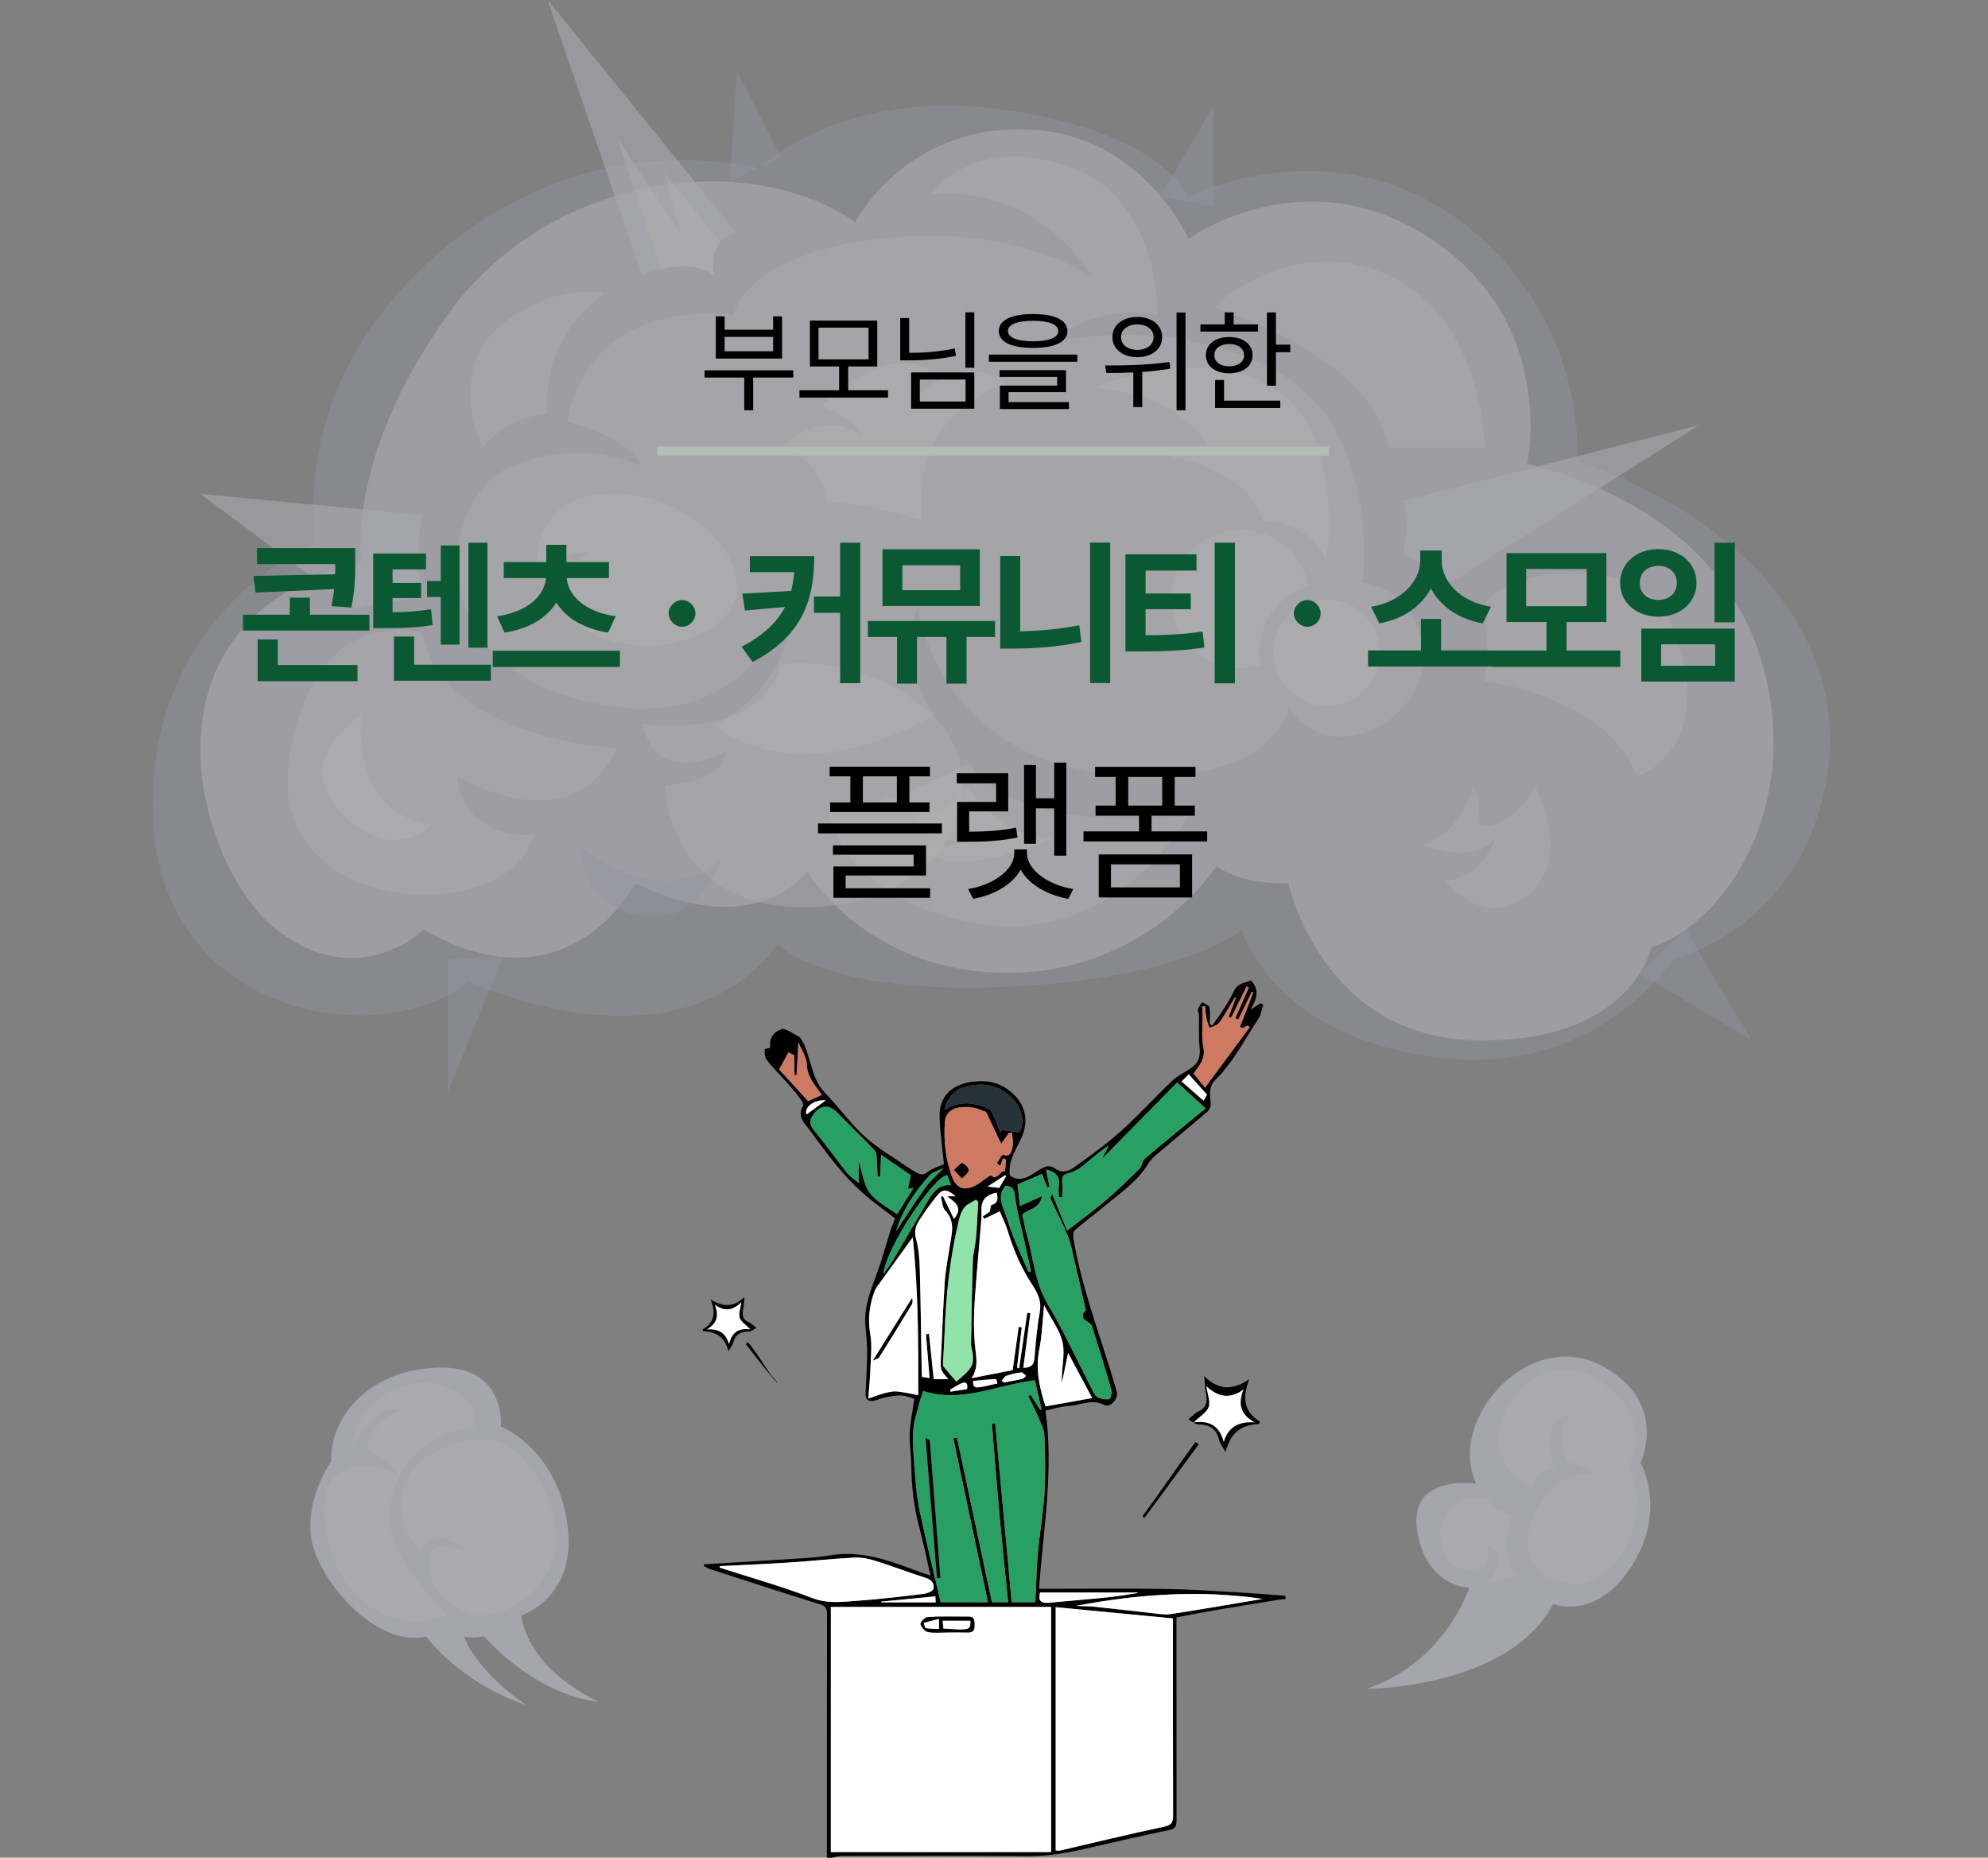 <svg width="365" height="341" viewBox="0 0 365 341" fill="none" xmlns="http://www.w3.org/2000/svg">
<rect x="0" y="0" width="365" height="341" fill="#808080" stroke="none"/>
<g opacity="0.4">
<path opacity="0.4" d="M309.75 170.395C309.251 170.748 321.609 190.972 321.609 190.972L301.017 178.641L309.75 170.395Z" fill="#B8B8E1"/>
<path opacity="0.4" d="M82.196 176.123V200.51L92.26 175.648L82.196 176.123Z" fill="#B8B8E1"/>
<path opacity="0.4" d="M143.373 28.757L135.261 12.992L133.997 33.426L143.373 28.757Z" fill="#B8B8E1"/>
<path opacity="0.4" d="M58.046 99.606C58.046 99.606 28 111.474 28 147.893C28 186.531 69.45 193.542 86.03 180.118C86.03 180.118 123.856 198.189 142.763 173.405C142.763 173.405 151.829 182.701 184.989 181.133C218.149 179.566 228.001 170.623 228.001 170.623C228.001 170.623 233.177 189.899 263.234 194.027C293.291 198.156 307.233 175.989 307.233 175.989C307.233 175.989 330.03 170.833 335.206 143.974C340.382 117.115 319.69 94.936 289.611 84.614C289.806 76.83 288.283 69.098 285.15 61.964C282.017 54.83 277.35 48.468 271.479 43.326C251.264 25.266 226.915 31.978 218.104 36.106C218.104 36.106 213.671 24.228 184.025 20.099C154.378 15.97 139.35 30.94 139.35 30.94C139.35 30.94 105.081 21.06 75.623 51.065C52.87 74.314 58.046 99.606 58.046 99.606Z" fill="#B8B8E1"/>
<path opacity="0.4" d="M157.015 40.771C160.106 35.471 164.569 31.095 169.939 28.1C175.308 25.106 181.386 23.603 187.538 23.748C209.404 23.748 218.204 43.873 218.204 43.873C218.204 43.873 239.45 28.418 262.768 43.873C286.086 59.328 280.379 85.161 280.379 85.161C280.379 85.161 312.519 91.354 322.35 118.191C332.18 145.028 318.205 168.775 303.187 173.93C303.187 173.93 299.552 191.483 271.047 190.964C242.542 190.445 236.59 162.107 236.59 162.107C236.59 162.107 228.045 162.581 223.38 158.96C219.026 165.044 213.273 170 206.601 173.414C199.929 176.827 192.533 178.598 185.033 178.578C159.132 178.578 148.249 159.998 148.249 159.998C148.249 159.998 138.873 172.992 116.607 162.107C116.607 162.107 104.693 185.963 77.751 170.651C77.751 170.651 65.837 182.342 50.808 170.651C35.78 158.96 23.345 113.544 66.324 103.222C66.324 103.222 63.332 84.134 82.184 57.805C101.036 31.476 137.842 27.358 157.015 40.771Z" fill="#B8B8E1"/>
<path opacity="0.4" d="M157.015 40.771C160.106 35.471 164.569 31.095 169.939 28.1C175.308 25.106 181.386 23.603 187.538 23.748C209.404 23.748 218.204 43.873 218.204 43.873C218.204 43.873 239.45 28.418 262.768 43.873C286.086 59.328 280.379 85.161 280.379 85.161C280.379 85.161 312.519 91.354 322.35 118.191C332.18 145.028 318.205 168.775 303.187 173.93C303.187 173.93 299.552 191.483 271.047 190.964C242.542 190.445 236.59 162.107 236.59 162.107C236.59 162.107 228.045 162.581 223.38 158.96C219.026 165.044 213.273 170 206.601 173.414C199.929 176.827 192.533 178.598 185.033 178.578C159.132 178.578 148.249 159.998 148.249 159.998C148.249 159.998 138.873 172.992 116.607 162.107C116.607 162.107 104.693 185.963 77.751 170.651C77.751 170.651 65.837 182.342 50.808 170.651C35.78 158.96 23.345 113.544 66.324 103.222C66.324 103.222 63.332 84.134 82.184 57.805C101.036 31.476 137.842 27.358 157.015 40.771Z" fill="white"/>
<path opacity="0.4" d="M134.728 57.805C134.728 57.805 136.291 46.964 161.161 43.873C186.031 40.782 200.538 50.839 200.538 50.839C200.538 50.839 191.073 33.871 171.002 35.616C171.002 35.616 178.528 24.642 195.872 30.449C213.217 36.256 212.497 57.805 212.497 57.805C208.954 57.165 205.315 57.296 201.827 58.187C198.34 59.079 195.088 60.711 192.293 62.972C192.293 62.972 214.569 57.286 234.263 68.127C253.958 78.968 250.145 106.986 250.145 106.986C250.145 106.986 259.133 107.351 261.228 118.71C263.323 130.07 246.2 142.446 236.613 130.059C236.613 130.059 233.288 145.515 202.677 141.938C172.066 138.361 168.476 111.48 168.476 111.48C168.476 111.48 163.81 120.775 171.59 131.097C171.59 131.097 148.792 146.066 131.171 133.161C131.171 133.161 147.23 125.941 145.157 107.362C145.157 107.362 141.012 135.745 108.894 129.032C76.776 122.32 80.4 91.233 93.866 85.614C107.331 79.995 117.705 85.614 117.705 85.614C117.705 85.614 117.184 81.032 104.228 77.422C104.162 77.422 106.234 55.222 134.728 57.805Z" fill="white"/>
<path opacity="0.4" d="M77.474 116.217C77.474 116.217 57.525 110.023 53.091 139.4C48.658 168.776 93.766 170.31 97.91 153.332C97.91 153.332 84.932 154.248 83.902 142.436C83.902 142.436 104.815 155.396 113.282 137.335C113.282 137.379 81.364 135.823 77.474 116.217Z" fill="white"/>
<path opacity="0.4" d="M151.828 147.369C151.828 147.369 152.704 164.481 178.771 169.371C204.837 174.262 218.148 149.809 218.148 149.809C218.148 149.809 187.26 153.883 177.95 140.039C177.95 139.995 159.087 150.648 151.828 147.369Z" fill="white"/>
<path opacity="0.4" d="M117.964 132.873C117.964 132.873 139.731 136.185 143.355 121.911C148.186 121.436 153.064 121.943 157.693 123.4C162.322 124.857 166.606 127.235 170.286 130.389C183.242 141.186 176.67 165.341 149.484 166.478C122.297 167.615 122.142 144.09 122.142 144.09C122.142 144.09 132.549 144.089 133.502 137.764C133.513 137.764 120.812 145.293 117.964 132.873Z" fill="white"/>
<path opacity="0.4" d="M222.814 56.343C222.814 56.343 251.863 65.042 254.955 82.142H272.565C272.565 82.142 272.565 58.749 254.955 50.58C237.344 42.411 222.814 56.343 222.814 56.343Z" fill="white"/>
<path opacity="0.4" d="M100.537 75.95C100.537 75.95 98.464 63.045 110.899 53.761C110.899 53.761 101.568 51.696 91.726 59.954C81.885 68.211 88.623 82.143 88.623 82.143C90.081 80.358 91.89 78.888 93.939 77.823C95.987 76.758 98.233 76.121 100.537 75.95Z" fill="white"/>
<path opacity="0.4" d="M272.555 111.909C272.555 111.909 273.596 120.862 272.555 124.991C272.555 124.991 295.352 127.972 300.539 142.478C300.539 142.478 315.523 138.007 307.277 115.674C301.06 98.827 272.122 105.561 272.555 111.909Z" fill="white"/>
<path opacity="0.4" d="M135.249 42.834L100.537 0L117.893 50.583C117.893 50.583 125.817 46.752 131.104 50.583C131.104 50.583 129.552 43.827 135.249 42.834Z" fill="#B8B8E1"/>
<path opacity="0.4" d="M132.245 44.434C130.217 46.742 131.137 50.572 131.137 50.572C128.089 48.364 124.177 48.706 121.417 49.391C120.215 49.675 119.043 50.07 117.915 50.572L100.537 0L135.249 42.844C134.09 43.004 133.026 43.567 132.245 44.434Z" fill="white"/>
<path opacity="0.4" d="M257.526 91.957L311.932 78.047L266.337 106.982C263.713 104.735 260.711 102.968 257.471 101.76C257.471 101.76 259.089 96.085 257.526 91.957Z" fill="#B8B8E1"/>
<path opacity="0.4" d="M257.526 91.957L311.932 78.047L266.337 106.982C263.713 104.735 260.711 102.968 257.471 101.76C257.471 101.76 259.089 96.085 257.526 91.957Z" fill="white"/>
<path opacity="0.4" d="M77.474 94.532L36.81 90.668L65.327 111.908C65.327 111.908 73.617 109.535 77.518 110.031C77.474 110.064 76.188 100.725 77.474 94.532Z" fill="#B8B8E1"/>
<path opacity="0.4" d="M77.474 94.532L36.81 90.668L65.327 111.908C65.327 111.908 73.617 109.535 77.518 110.031C77.474 110.064 76.188 100.725 77.474 94.532Z" fill="white"/>
<path opacity="0.4" d="M184.989 70.452C184.989 70.452 166.858 74.868 169.274 95.567C169.274 95.567 156.152 91.504 151.829 92.498C151.829 92.498 151.308 84.207 143.373 82.143C143.373 82.143 150.965 74.581 158.224 80.078C158.224 80.078 157.526 76.987 150.965 74.558C150.965 74.558 161.394 63.022 170.659 67.813C169.538 68.448 168.619 69.383 168.007 70.514C167.396 71.644 167.116 72.924 167.201 74.205C167.201 74.205 175.148 63.563 184.989 70.452Z" fill="white"/>
<path opacity="0.4" d="M177.562 144.434C177.562 144.434 183.635 154.369 193.377 153.718C193.377 153.718 174.969 162.837 167.887 155.009C169.551 155.576 171.324 155.754 173.069 155.53C174.814 155.306 176.484 154.686 177.95 153.718C177.95 153.718 172.032 156.467 167.887 149.931C167.887 149.931 174.802 149.247 177.562 144.434Z" fill="white"/>
<path opacity="0.4" d="M270.482 144.434C270.482 144.434 268.066 153.199 261.327 155.009C261.327 155.009 270.138 159.216 274.627 153.718C274.627 153.718 272.554 161.037 265.306 161.677C265.306 161.677 272.211 170.785 280.501 164.316C288.791 157.847 281.886 144.445 281.886 144.445C281.886 144.445 277.043 153.033 271.18 151.311C271.562 150.181 271.697 148.983 271.577 147.797C271.457 146.611 271.083 145.464 270.482 144.434Z" fill="white"/>
<path opacity="0.4" d="M66.336 131.305C66.336 131.305 64.009 149.421 79.292 151.297C79.292 151.297 72.299 159.025 62.668 149.244C53.037 139.463 66.336 131.305 66.336 131.305Z" fill="white"/>
<path opacity="0.4" d="M106.488 155.207C106.488 155.207 121.073 167.947 132.4 157.735C132.4 157.735 129.208 169.614 117.893 168.134C106.577 166.655 106.488 155.207 106.488 155.207Z" fill="#B8B8E1"/>
<path opacity="0.4" d="M240.303 107.534C237.271 108.431 234.683 110.421 233.044 113.115C231.405 115.809 230.832 119.014 231.436 122.107C231.06 122.217 230.672 122.316 230.273 122.405C227.806 122.897 225.248 122.649 222.922 121.694C220.596 120.738 218.607 119.117 217.206 117.035C215.805 114.954 215.055 112.505 215.051 109.999C215.047 107.493 215.789 105.042 217.183 102.955C218.577 100.869 220.561 99.242 222.884 98.278C225.206 97.315 227.763 97.059 230.232 97.543C232.701 98.028 234.97 99.23 236.752 100.999C238.535 102.767 239.751 105.022 240.247 107.479L240.303 107.534Z" fill="white"/>
<path opacity="0.4" d="M250.509 126.698C254.335 122.886 254.335 116.707 250.509 112.896C246.683 109.085 240.479 109.085 236.653 112.896C232.827 116.707 232.827 122.886 236.653 126.698C240.479 130.509 246.683 130.509 250.509 126.698Z" fill="white"/>
<path opacity="0.4" d="M110.901 90.667C123.347 89.817 134.729 98.505 135.283 107.359C135.837 116.213 120.953 121.026 110.901 117.239C100.849 113.453 101.569 104.941 108.141 101.287C104.762 101.663 101.511 102.795 98.632 104.599C98.632 104.599 97.081 91.617 110.901 90.667Z" fill="white"/>
<path opacity="0.4" d="M200.704 71.14C200.704 71.14 217.982 71.824 222.814 83.868C222.814 83.868 218.115 80.777 215.112 83.868C215.112 83.868 229.032 85.933 231.792 95.57C231.792 95.57 241.29 95.957 243.584 103.144C243.584 103.144 247.03 79.265 233.798 71.129C220.565 62.993 200.704 71.14 200.704 71.14Z" fill="white"/>
<path opacity="0.4" d="M132.247 44.436C130.219 46.743 131.139 50.574 131.139 50.574C128.091 48.366 124.179 48.708 121.419 49.392L113.284 25.293L125.032 42.956L121.929 31.608L132.214 44.458L132.247 44.436Z" fill="white"/>
<path opacity="0.4" d="M213.028 36.021L222.814 19.406V37.931L213.028 36.021Z" fill="#B8B8E1"/>
</g>
<g opacity="0.4">
<path d="M294.309 250.873C280.868 243.492 265.551 260.494 271.044 272.424C271.044 272.424 258.632 270.427 260.186 280.89C261.741 291.353 269.758 291.469 269.758 291.469C269.758 291.469 265.527 305.026 250.999 310.001C250.999 310.001 276.847 310.029 285.169 294.453C285.169 294.453 293.187 297.679 299.656 287.365C306.125 277.052 301.199 268.568 301.199 268.568C301.199 268.568 306.529 257.574 294.309 250.873Z" fill="#B8B8E1"/>
<path opacity="0.5" d="M294.286 250.792C280.845 243.416 265.534 260.43 271.039 272.359C271.039 272.359 258.62 270.368 260.186 280.832C261.752 291.295 269.77 291.405 269.77 291.405C269.77 291.405 265.551 304.962 251.023 309.954C251.023 309.954 276.87 309.954 285.181 294.371C285.181 294.371 293.198 297.597 299.668 287.272C306.137 276.948 301.193 268.475 301.193 268.475C301.193 268.475 306.511 257.487 294.286 250.792Z" fill="white"/>
<path opacity="0.3" d="M292.952 270.502C290.995 270.33 289.029 270.711 287.283 271.601C285.538 272.491 284.084 273.853 283.093 275.528C279.312 281.461 278.698 289.229 288.019 290.597C297.34 291.965 303.588 277.323 298.965 269.134C298.965 269.134 303.997 261.371 294.875 254.296C285.752 247.22 276.981 254.584 275.368 262.087C273.755 269.59 281.375 273.243 281.375 273.243C281.375 273.243 280.913 270.502 285.308 269.365C285.308 269.365 282.345 259.767 288.68 259.657C288.68 259.657 284.794 262.462 287.821 268.424C289.687 268.658 291.457 269.375 292.952 270.502Z" fill="white"/>
<path opacity="0.3" d="M273.14 275.297C273.14 275.297 273.958 277.028 277.634 278.055C277.634 278.055 274.764 285.558 278.656 289.021L273.14 290.614C273.14 290.614 277.605 285.362 273.14 283.648C273.14 283.648 274.525 290.475 267.985 287.872C261.446 285.269 264.485 272.682 273.14 275.297Z" fill="white"/>
</g>
<g opacity="0.4">
<path d="M109.977 312.376C109.977 312.376 97.485 307.163 95.648 296.531C95.648 296.531 106.205 293.241 104.136 279.498C102.068 265.756 91.969 261.835 91.969 261.835C91.969 261.835 93.029 250.357 79.969 251.028C66.91 251.7 60.484 260.792 60.809 268.31C60.809 268.31 56.394 274.101 57.072 281.687C57.75 289.274 68.752 302.577 78.231 300.353C78.231 300.353 84.356 308.825 96.575 312.949C96.575 312.949 88.081 307.465 85.144 300.353C85.144 300.353 86.129 300.747 88.904 300.353C88.904 300.353 97.902 310.968 109.977 312.376Z" fill="#B8B8E1"/>
<path opacity="0.5" d="M110 312.415C110 312.415 97.502 307.203 95.66 296.588C95.66 296.588 106.211 293.287 104.131 279.544C102.051 265.801 91.963 261.892 91.963 261.892C91.963 261.892 93.018 250.414 79.958 251.091C66.899 251.769 60.485 260.873 60.797 268.396C60.797 268.396 56.388 274.187 57.072 281.774C57.756 289.36 68.77 302.622 78.243 300.422C78.243 300.422 84.379 308.888 96.599 313C96.599 313 88.099 307.528 85.155 300.416C85.155 300.416 86.14 300.81 88.916 300.416C88.916 300.427 97.925 311.02 110 312.415Z" fill="white"/>
<path opacity="0.3" d="M77.084 268.308C77.084 268.308 83.104 263.49 89.917 264.254C96.731 265.019 103.533 276.954 101.882 284.854C100.231 292.753 91.134 298.51 85.143 295.793C79.152 293.077 77.773 287.315 79.146 284.906C80.519 282.497 86.024 284.906 86.024 284.906C86.024 284.906 80.293 279.288 77.084 284.906C77.084 284.877 69.291 276.369 77.084 268.308Z" fill="white"/>
<path opacity="0.3" d="M72.727 270.616C72.727 270.616 66.77 267.234 61.956 270.616C57.141 273.998 59.904 289.351 67.471 294.639C75.038 299.926 82.124 296.48 82.124 296.48C82.124 296.48 73.874 288.465 72.072 282.037C70.27 275.608 73.057 264.113 87.003 261.837C87.003 261.837 89.263 257.094 81.209 254.435C73.155 251.777 64.476 258.709 64.708 266.018C64.708 266.018 68.091 257.91 73.619 258.738C73.619 258.738 67.709 261.009 67.471 266.018C67.471 266.012 72.802 268.862 72.727 270.616Z" fill="white"/>
</g>
<path d="M151.82 340.997C151.82 326.094 151.814 311.192 151.846 296.29C151.849 295.223 151.555 294.787 150.466 294.453C143.748 292.381 137.066 290.194 130.374 288.032C129.98 287.904 129.621 287.66 129.246 287.47C129.246 287.364 129.246 287.255 129.246 287.149C134.5 286.828 139.754 286.529 145.005 286.179C147.439 286.019 149.898 285.932 152.289 285.518C158.215 284.487 163.515 286.529 168.843 288.553C169.418 288.771 170.016 288.935 170.827 289.195C170.149 286.218 169.619 283.43 168.866 280.7C167.767 276.708 167.344 272.655 167.289 268.534C167.263 266.684 166.927 264.828 167.024 262.991C167.134 260.932 167.57 258.893 167.877 256.776C167.311 256.615 166.42 256.208 165.508 256.153C164.52 256.095 163.505 256.326 162.516 256.509C161.905 256.622 161.327 256.898 160.723 257.062C159.579 257.37 158.874 257.017 158.92 255.739C159.01 253.301 159.194 250.866 159.214 248.429C159.227 246.794 159.071 245.153 158.903 243.524C158.461 239.195 160.535 235.473 161.763 231.545C162.338 229.708 162.865 227.855 163.447 226.021C163.699 225.231 164.032 224.466 164.342 223.647C162.72 222.398 161.036 221.158 159.417 219.845C155.052 216.299 151.833 211.732 148.531 207.28C147.762 206.243 146.262 204.9 147.448 202.961C147.694 202.556 146.579 201.217 145.949 200.423C144.98 199.206 143.884 198.088 142.847 196.923C142.107 196.094 141.289 195.317 140.679 194.401C140.372 193.942 140.394 193.232 140.397 192.638C140.397 192.535 141.037 192.433 141.409 192.323C141.209 190.644 141.865 189.494 143.522 188.906C143.826 188.797 144.295 188.993 144.631 189.16C145.348 189.513 146.033 189.943 146.893 190.435C148.977 193.38 148.631 197.664 151.475 200.613C153.365 202.572 155.048 204.724 156.877 206.744C158.884 208.963 161.22 210.714 163.786 212.329C165.324 213.296 166.788 214.475 168.449 215.329C169.211 215.721 169.706 215.631 170.42 215.069C171.231 214.43 172.323 214.144 173.306 213.697C173.037 210.884 172.591 207.91 172.511 204.926C172.41 201.294 174.737 199.113 178.346 198.599C181.471 198.156 183.969 198.789 186.153 200.921C188.419 203.131 188.829 205.996 187.536 208.86C186.583 210.977 185.165 212.971 185.371 215.47C185.381 215.576 185.41 215.679 185.439 215.817C187.672 217.272 189.33 215.573 191.01 214.629C192.025 214.057 192.781 213.8 193.728 214.516C194.885 215.39 196.167 215.014 197.088 214.359C200.087 212.22 203.095 210.052 205.832 207.601C209.096 204.682 212.04 201.412 215.216 198.393C216.189 197.469 217.478 196.881 218.606 196.113C220.125 195.079 220.435 193.881 220.241 192.111C220.034 190.207 220.183 188.264 220.147 186.337C220.141 185.987 219.853 185.595 219.944 185.296C220.092 184.814 220.448 184.397 220.713 183.95C221.175 184.262 221.967 184.509 222.038 184.891C222.225 185.9 222.102 186.966 222.102 188.01C222.273 188.081 222.442 188.151 222.613 188.225C223.408 187.059 224.235 185.913 224.988 184.718C225.576 183.79 226.119 182.826 226.597 181.837C227.276 180.43 228.623 180.392 229.702 180C231.331 181.734 230.73 183.385 229.583 185.348C230.481 184.769 230.966 184.458 231.447 184.146C231.612 184.236 231.774 184.326 231.938 184.419C231.648 185.29 231.525 186.269 231.037 187.014C228.507 190.872 226.406 195.018 223.049 198.323C221.918 199.434 222.135 201.075 222.296 202.601C222.345 203.063 222.054 203.728 221.692 204.04C218.767 206.558 215.778 208.999 212.841 211.5C212.088 212.14 211.293 212.821 210.789 213.646C208.776 216.944 205.622 219.042 202.746 221.438C200.966 222.921 199.089 224.293 197.344 225.815C197.027 226.091 196.998 226.891 197.085 227.405C198.494 235.669 201.376 243.528 203.858 251.496C204.262 252.787 204.621 254.094 205.018 255.389C205.416 256.689 203.923 258.478 202.721 257.878C200.423 256.725 198.365 257.968 196.216 258.077C194.784 258.151 193.379 258.632 191.954 258.931C193.505 269.967 191.53 280.706 190.771 291.642C191.576 291.642 192.151 291.642 192.729 291.642C199.877 291.642 207.025 291.565 214.169 291.671C218.535 291.736 222.9 292.047 227.263 292.298C230.177 292.465 233.089 292.712 236 292.921C236 293.136 236 293.348 236 293.563C235.784 293.563 235.564 293.531 235.357 293.566C231.409 294.205 227.457 294.832 223.514 295.503C221.004 295.93 218.503 296.425 216.001 296.89C216.001 297.722 216.001 298.364 216.001 299.004C216.001 310.701 215.995 322.398 216.014 334.095C216.014 335.026 215.934 335.646 214.79 335.89C209.655 336.979 204.533 338.132 199.421 339.32C195.854 340.152 192.303 340.762 188.593 340.721C177.203 340.595 165.809 340.669 154.415 340.688C153.875 340.688 153.336 340.891 152.799 341C152.467 340.997 152.143 340.997 151.82 340.997ZM192.988 339.969C192.988 324.868 192.988 309.898 192.988 294.966C179.423 294.966 165.97 294.966 152.547 294.966C152.547 310.029 152.547 324.964 152.547 339.969C166.045 339.969 179.461 339.969 192.988 339.969ZM193.825 295.018C193.825 310.126 193.825 324.89 193.825 339.667C194.122 339.683 194.348 339.747 194.545 339.702C200.93 338.228 207.299 336.674 213.71 335.312C215.093 335.02 215.381 334.525 215.378 333.257C215.336 321.781 215.352 310.309 215.352 298.833C215.352 298.268 215.352 297.703 215.352 297.086C208.085 296.386 201.031 295.708 193.825 295.018ZM181.397 294.109C179.255 283.979 177.148 274 175.038 264.022C175.254 263.977 175.474 263.935 175.69 263.89C177.836 273.984 179.982 284.076 182.114 294.099C183.077 294.099 184.024 294.099 185.097 294.099C184.541 288.492 183.963 283 183.462 277.501C182.971 272.102 182.563 266.697 182.121 261.292C182.315 261.279 182.512 261.266 182.706 261.256C183.717 272.199 184.728 283.144 185.74 294.096C187.271 294.096 188.687 294.096 190.092 294.096C190.248 290.971 190.303 287.949 190.567 284.943C190.887 281.333 191.55 277.749 191.766 274.139C191.976 270.628 191.902 267.089 191.76 263.569C191.715 262.438 191.126 261.301 190.671 260.216C190.105 258.87 189.417 257.573 188.784 256.253C188.929 256.179 189.078 256.105 189.223 256.031C189.808 256.946 190.393 257.862 190.978 258.78C191.059 258.745 191.143 258.706 191.223 258.671C190.81 256.876 190.399 255.077 190.005 253.365C182.993 254.216 176.469 257.608 169.512 255.321C169.192 256.291 168.921 256.966 168.749 257.666C168.345 259.329 167.751 260.993 167.673 262.676C167.56 265.155 167.757 267.657 167.958 270.137C168.152 272.539 168.345 274.967 168.843 277.318C170.032 282.923 171.402 288.492 172.705 294.103C175.471 294.109 178.288 294.109 181.397 294.109ZM192.041 214.661C192.287 215.856 192.49 216.838 192.69 217.821C192.558 217.869 192.422 217.917 192.29 217.966C191.96 217.14 191.634 216.312 191.304 215.48C189.818 216.125 188.331 216.771 186.822 217.423C186.968 218.73 187.11 220.018 187.262 221.383C188.593 220.779 189.776 220.243 191.32 219.543C190.852 222.048 188.735 221.878 187.692 222.947C187.986 224.248 188.231 225.577 188.59 226.878C189.75 231.073 190.021 235.457 192.367 239.397C195.321 244.353 197.712 249.64 200.358 254.775C200.669 255.379 200.956 256.127 201.48 256.448C202.078 256.815 202.944 256.921 203.651 256.831C203.871 256.802 204.207 255.687 204.065 255.189C202.947 251.278 201.738 247.391 200.507 243.512C200.391 243.149 199.99 242.802 199.631 242.6C198.584 242.005 198.52 241.218 199.36 240.538C198.659 237.458 197.993 234.458 197.285 231.468C196.917 229.904 196.626 228.295 196.028 226.817C195.098 224.518 193.918 222.318 192.888 220.056C192.804 219.873 193.049 219.543 193.188 219.141C194.148 221.515 195.036 223.711 195.925 225.908C198.439 223.946 200.833 222.205 203.076 220.291C205.199 218.48 207.202 216.52 209.18 214.548C209.674 214.057 209.707 213.081 210.224 212.644C213.924 209.516 217.695 206.468 221.369 203.458C219.533 201.791 217.763 200.182 216.134 198.699C211.623 203.282 207.067 207.916 202.352 212.705C202.788 211.831 203.173 211.06 203.558 210.29C201.748 211.449 200.207 212.875 198.575 214.185C197.925 214.706 197.098 215.088 196.287 215.313C195.473 215.541 194.933 215.759 195.011 216.745C195.088 217.75 195.027 218.762 195.027 219.774C194.813 219.774 194.603 219.774 194.39 219.774C194.39 219.077 194.296 218.364 194.41 217.683C194.684 216.003 193.883 215.146 192.041 214.661ZM186.735 250.998C186.861 251.062 186.984 251.127 187.11 251.191C187.611 247.786 188.108 244.382 188.609 240.974C188.8 241.007 188.987 241.042 189.178 241.074C188.748 244.414 188.318 247.751 187.892 251.066C189.214 251.069 189.834 250.61 189.934 249.318C190.154 246.495 190.39 243.659 190.9 240.878C191.256 238.935 190.613 237.49 189.605 235.961C187.549 232.846 186.076 229.454 185.003 225.879C184.641 224.669 184.043 223.528 183.552 222.356C182.486 222.873 181.591 223.31 180.696 223.744C180.612 223.596 180.524 223.451 180.44 223.304C180.954 222.941 181.471 222.578 181.714 222.407C181.862 221.845 181.875 221.248 182.063 221.19C183.342 220.782 183.219 219.902 182.987 218.929C181.061 219.308 180.201 220.252 180.198 221.958C180.198 222.597 180.23 223.243 180.179 223.878C179.765 228.972 179.267 234.063 178.938 239.163C178.776 241.662 178.767 244.193 178.977 246.685C179.151 248.766 179.794 250.815 178.401 252.977C180.896 252.488 183.394 251.997 185.93 251.502C186.305 248.814 186.67 246.19 187.036 243.569C187.223 243.595 187.41 243.621 187.595 243.65C187.304 246.097 187.019 248.548 186.735 250.998ZM132.145 287.486C132.145 287.576 132.141 287.669 132.141 287.759C137.822 289.59 143.587 291.206 149.151 293.341C152.047 294.453 154.787 294.022 157.595 293.826C161.605 293.544 165.599 293.052 169.59 292.567C170.252 292.487 171.309 292.07 171.396 291.649C171.561 290.843 171.166 290.027 170.081 289.683C167.034 288.713 164.045 287.554 160.994 286.594C159.708 286.189 158.306 285.848 156.978 285.913C153.003 286.102 149.045 286.552 145.073 286.809C140.766 287.088 136.452 287.265 132.145 287.486ZM167.576 227.122C165.302 230.267 163.101 233.305 160.91 236.35C160.758 236.558 160.655 236.809 160.564 237.053C159.618 239.609 159.298 242.169 159.789 244.925C160.138 246.887 159.892 248.965 159.824 250.989C159.766 252.761 159.582 254.534 159.424 256.712C160.658 256.294 161.463 255.967 162.3 255.755C163.059 255.562 163.86 255.34 164.62 255.405C165.899 255.514 167.163 255.835 168.588 256.095C168.61 246.271 168.601 236.619 167.576 227.122ZM170.01 244.931C170.194 244.899 170.381 244.867 170.565 244.835C170.853 247.584 171.144 250.333 171.438 253.166C172.414 253.166 173.186 253.166 174.123 253.166C172.604 251.47 172.633 251.47 172.776 248.817C173.015 244.321 173.15 239.818 173.457 235.328C173.603 233.189 174.029 231.069 174.343 228.947C174.685 226.628 175.532 224.306 173.532 222.189C172.986 221.611 172.992 220.519 172.747 219.661C172.876 219.636 173.002 219.61 173.131 219.581C173.784 220.933 174.437 222.282 175.135 223.727C176.805 221.858 175.61 220.782 173.858 219.594C174.766 219.594 175.044 219.594 175.461 219.594C173.878 218.252 173.089 218.197 172.039 219.482C170.914 220.859 169.884 222.324 168.901 223.808C168.21 224.855 167.777 225.889 168.177 227.331C168.691 229.181 168.827 231.172 168.882 233.109C169.06 239.442 169.124 245.776 169.234 252.113C169.237 252.321 169.279 252.533 169.308 252.761C169.787 252.832 170.239 252.896 170.666 252.961C170.446 250.288 170.226 247.61 170.01 244.931ZM179.603 220.622C179.465 220.487 179.326 220.355 179.19 220.22C178.476 220.673 177.597 220.998 177.09 221.617C176.55 222.276 176.243 223.188 176.039 224.039C174.388 230.906 173.671 237.891 173.419 244.934C173.354 246.723 173.218 248.509 173.131 250.298C173.121 250.497 173.144 250.754 173.26 250.895C174.02 251.814 174.808 252.71 175.584 253.606C178.521 251.146 178.809 250.654 178.582 248.429C178.524 247.857 178.279 247.295 178.285 246.733C178.366 241.636 178.45 236.536 178.618 231.442C178.663 230.038 179.07 228.651 179.193 227.248C179.384 225.038 179.471 222.828 179.603 220.622ZM167.208 215.717C165.418 214.481 163.725 213.309 161.776 211.96C161.702 213.53 161.647 214.728 161.592 215.929C161.434 215.939 161.275 215.949 161.117 215.958C161.078 215.011 161.078 214.06 160.991 213.119C160.93 212.448 160.984 211.571 160.59 211.154C158.399 208.822 156.04 206.648 153.837 204.329C152.263 202.671 150.541 202.755 149.248 204.717C148.644 205.633 148.576 206.391 149.368 207.357C151.494 209.956 153.455 212.689 155.54 215.322C156.034 215.945 156.758 216.389 157.656 217.15C157.656 215.57 157.656 214.426 157.656 213.11C158.335 215.213 158.538 217.423 159.673 218.952C160.894 220.596 162.985 221.601 164.707 222.892C165.308 221.923 165.777 221.168 166.245 220.416C166.707 219.674 167.176 218.936 167.706 218.094C167.308 218.123 167.034 218.139 166.704 218.162C166.888 217.272 167.053 216.469 167.208 215.717ZM181.054 204.117C180.405 203.898 179.439 203.394 178.427 203.275C175.761 202.961 173.632 203.596 173.474 206.037C173.254 209.355 173.593 212.666 174.727 215.833C175.548 218.129 176.996 218.704 179.119 217.603C179.81 217.243 180.408 216.71 181.058 216.27C181.345 216.074 181.83 215.695 181.93 215.772C183.223 216.764 183.559 214.844 184.535 214.966C184.593 214.256 184.648 213.543 184.706 212.833C184.528 212.759 184.347 212.689 184.169 212.615C183.995 213.081 183.817 213.55 183.643 214.015C183.436 213.835 183.232 213.656 183.025 213.479C183.41 212.939 184.018 211.886 184.144 211.94C185.517 212.528 185.717 211.289 185.879 210.685C186.105 209.846 185.869 208.883 185.83 207.971C185.64 207.961 185.446 207.948 185.255 207.939C184.774 208.613 184.295 209.291 183.82 209.956C182.877 207.971 182.027 206.172 181.054 204.117ZM200.53 256.625C199.047 253.85 197.622 251.188 196.106 248.352C195.699 250.324 195.334 252.077 194.972 253.834C194.82 251.332 195.57 248.824 195.12 246.547C194.665 244.241 193.027 242.166 191.702 239.593C191.388 242.628 191.327 245.162 190.829 247.607C190.073 251.303 190.849 254.733 191.957 258.154C194.826 257.643 197.602 257.149 200.53 256.625ZM226.904 183.17C226.852 183.131 226.797 183.096 226.746 183.058C225.805 184.622 224.939 186.237 223.879 187.718C223.518 188.222 222.674 188.386 222.051 188.707C221.86 188.097 221.618 187.496 221.495 186.873C221.356 186.16 221.323 185.428 221.246 184.702C221.075 184.724 220.903 184.75 220.732 184.773C220.761 185.322 220.806 185.871 220.813 186.423C220.829 188.35 220.558 190.332 220.932 192.185C221.223 193.627 220.868 194.62 220.134 195.676C219.811 196.142 219.478 196.605 219.155 197.064C219.802 197.867 220.373 198.58 221.243 199.662C224.09 195.811 226.775 192.179 229.463 188.546C229.34 188.45 229.214 188.354 229.092 188.261C228.752 188.418 228.413 188.572 228.074 188.729C227.938 188.652 227.802 188.575 227.667 188.498C228.481 186.385 229.295 184.272 230.106 182.158C230.022 182.123 229.938 182.088 229.854 182.052C229.017 183.758 228.18 185.466 227.343 187.172C227.166 187.088 226.991 187.005 226.814 186.921C227.638 185.039 228.462 183.154 229.286 181.272C229.15 181.214 229.017 181.156 228.882 181.098C227.928 183.016 226.972 184.933 226.019 186.851C225.87 186.786 225.718 186.722 225.569 186.658C226.012 185.492 226.458 184.333 226.904 183.17ZM231.816 293.496C220.506 291.825 209.031 292.583 197.618 294.761C198.581 294.867 199.554 294.783 200.504 294.883C204.236 295.265 207.962 295.721 211.691 296.12C212.78 296.235 213.908 296.447 214.967 296.283C220.677 295.397 226.371 294.408 231.816 293.496ZM173.496 203.715C176.159 202.007 178.779 202.334 181.407 203.487C181.675 203.606 181.972 203.831 182.085 204.085C182.647 205.344 183.152 206.625 183.675 207.9C183.765 207.736 183.856 207.576 183.946 207.412C184.942 207.56 185.934 207.704 187.087 207.874C188.402 206.217 187.446 203.368 186.134 201.904C183.491 198.949 180.153 198.528 176.505 199.707C175.112 200.154 173.548 202.199 173.496 203.715ZM148.389 202.129C149.132 201.785 150.001 201.384 150.89 200.972C149.662 199.177 148.192 197.716 148.133 195.362C148.101 194.054 147.18 192.77 146.592 191.312C146.472 193.505 146.366 195.419 146.259 197.334C146.127 197.33 145.991 197.33 145.858 197.327C145.858 196.123 145.858 194.918 145.858 193.736C145.377 193.489 144.95 193.268 144.76 193.168C144.249 194.106 143.752 195.018 143.047 196.312C144.673 198.082 146.463 200.031 148.389 202.129ZM184.625 217.673C183.488 218.958 183.627 220.285 184.169 221.701C184.842 223.445 185.359 225.25 186.05 226.987C186.926 229.184 187.908 231.342 188.842 233.517C188.994 233.465 189.142 233.414 189.294 233.363C188.887 231.509 188.483 229.653 188.076 227.8C187.494 225.16 186.761 222.539 186.396 219.87C186.225 218.605 186.121 217.718 184.625 217.673ZM162.18 233.899C162.797 233.003 163.466 232.139 164.022 231.204C166.213 227.527 168.352 223.817 170.543 220.14C171.444 218.624 172.556 217.349 174.63 217.571C174.353 216.851 174.13 216.273 173.91 215.711C171.428 215.881 162.574 229.232 162.18 233.899ZM190.952 292.326C190.567 293.81 191.114 294.34 192.484 294.212C196.112 293.868 199.748 293.585 203.373 293.21C205.205 293.02 207.022 292.689 208.844 292.423C208.841 292.391 208.841 292.359 208.838 292.326C202.908 292.326 196.978 292.326 190.952 292.326ZM164.51 226.027C166.297 223.339 168.016 220.606 169.903 217.988C170.821 216.716 172.052 215.669 173.238 214.42C172.381 214.847 171.273 215.085 170.659 215.762C167.945 218.772 165.693 222.096 164.51 226.027ZM216.939 198.512C218.328 199.723 219.588 200.825 220.978 202.039C221.278 201.515 221.514 201.104 221.608 200.94C220.403 199.591 219.352 198.416 218.267 197.199C217.859 197.6 217.443 198.011 216.939 198.512ZM171.735 293.03C168.375 293.354 165.101 293.672 161.825 293.99C161.828 294.038 161.831 294.083 161.831 294.131C165.127 294.131 168.423 294.131 171.787 294.131C171.767 293.711 171.751 293.361 171.735 293.03ZM178.65 253.49C178.741 254.974 178.741 254.974 183.135 253.94C183.038 253.651 182.929 253.124 182.851 253.128C181.487 253.205 180.13 253.349 178.65 253.49ZM183.914 253.436C184.056 253.545 184.198 253.657 184.341 253.767C185.459 253.555 186.58 253.375 187.685 253.115C187.953 253.05 188.16 252.736 188.396 252.533C188.099 252.318 187.776 251.891 187.507 251.923C186.59 252.029 185.669 252.228 184.796 252.53C184.441 252.655 184.205 253.124 183.914 253.436ZM151.617 201.978C149.487 201.808 147.581 203.256 148.078 204.576C149.219 203.738 150.386 202.88 151.617 201.978ZM181.316 217.808C182.231 217.911 182.832 217.979 183.458 218.049C183.879 217.339 184.299 216.633 184.715 215.929C184.657 215.859 184.599 215.791 184.541 215.721C183.543 216.366 182.544 217.012 181.316 217.808ZM174.475 255.077C174.482 255.202 174.488 255.328 174.498 255.453C175.529 255.299 176.56 255.144 177.558 254.994C177.781 253.641 177.154 253.606 176.304 254.02C175.671 254.329 175.083 254.721 174.475 255.077Z" fill="black"/>
<path d="M192.987 339.967C179.458 339.967 166.044 339.967 152.547 339.967C152.547 324.962 152.547 310.028 152.547 294.965C165.97 294.965 179.422 294.965 192.987 294.965C192.987 309.893 192.987 324.866 192.987 339.967ZM174.068 299.641C175.302 299.641 176.533 299.612 177.768 299.651C178.737 299.68 178.944 299.15 178.911 298.337C178.879 297.595 179.044 296.763 177.871 296.77C175.351 296.776 172.827 296.699 170.316 296.834C169.828 296.86 168.952 297.775 169.02 298.138C169.127 298.703 169.828 299.474 170.384 299.577C171.573 299.792 172.837 299.641 174.068 299.641Z" fill="white"/>
<path d="M193.823 295.016C201.029 295.706 208.083 296.384 215.354 297.081C215.354 297.697 215.354 298.263 215.354 298.828C215.354 310.303 215.338 321.776 215.38 333.251C215.383 334.52 215.095 335.014 213.712 335.307C207.301 336.668 200.932 338.223 194.547 339.697C194.347 339.742 194.124 339.681 193.826 339.662C193.823 324.885 193.823 310.124 193.823 295.016Z" fill="white"/>
<path d="M181.396 294.108C178.287 294.108 175.466 294.108 172.707 294.108C171.405 288.498 170.035 282.928 168.845 277.324C168.348 274.973 168.154 272.545 167.96 270.143C167.76 267.66 167.563 265.158 167.676 262.682C167.753 260.999 168.348 259.332 168.752 257.672C168.923 256.971 169.194 256.297 169.514 255.327C176.471 257.614 182.996 254.225 190.008 253.371C190.402 255.083 190.812 256.878 191.226 258.677C191.145 258.712 191.061 258.751 190.98 258.786C190.395 257.871 189.81 256.955 189.226 256.037C189.08 256.111 188.932 256.185 188.786 256.258C189.419 257.575 190.108 258.873 190.673 260.222C191.129 261.307 191.717 262.441 191.762 263.575C191.904 267.095 191.979 270.631 191.769 274.144C191.552 277.758 190.89 281.342 190.57 284.949C190.302 287.955 190.247 290.977 190.095 294.102C188.689 294.102 187.274 294.102 185.742 294.102C184.731 283.15 183.719 272.205 182.708 261.262C182.514 261.275 182.317 261.288 182.123 261.298C182.566 266.7 182.976 272.108 183.464 277.507C183.962 283.006 184.543 288.494 185.099 294.105C184.026 294.105 183.08 294.105 182.117 294.105C179.987 284.085 177.842 273.99 175.693 263.896C175.476 263.941 175.256 263.983 175.04 264.028C177.147 274 179.257 283.976 181.396 294.108ZM172.041 289.673C172.245 289.66 172.445 289.647 172.649 289.631C172.009 281.242 171.369 272.853 170.703 264.468C170.691 264.323 170.332 264.207 169.944 263.954C170.652 272.677 171.346 281.175 172.041 289.673Z" fill="#29A063"/>
<path d="M192.041 214.661C193.882 215.15 194.684 216.004 194.412 217.684C194.303 218.365 194.393 219.078 194.393 219.774C194.606 219.774 194.816 219.774 195.03 219.774C195.03 218.766 195.091 217.751 195.013 216.746C194.939 215.757 195.476 215.541 196.29 215.313C197.098 215.089 197.925 214.706 198.578 214.186C200.213 212.876 201.751 211.45 203.56 210.29C203.176 211.061 202.791 211.832 202.355 212.706C207.07 207.914 211.626 203.282 216.137 198.699C217.769 200.18 219.539 201.792 221.372 203.459C217.698 206.472 213.927 209.516 210.227 212.644C209.71 213.081 209.677 214.058 209.183 214.549C207.205 216.521 205.205 218.48 203.079 220.292C200.833 222.206 198.439 223.947 195.928 225.909C195.039 223.712 194.151 221.512 193.191 219.142C193.052 219.54 192.806 219.871 192.89 220.057C193.921 222.318 195.097 224.518 196.031 226.818C196.629 228.298 196.92 229.904 197.288 231.468C197.996 234.458 198.662 237.458 199.363 240.538C198.523 241.219 198.587 242.006 199.634 242.6C199.99 242.802 200.394 243.149 200.51 243.512C201.741 247.392 202.946 251.278 204.068 255.19C204.21 255.688 203.874 256.802 203.654 256.831C202.946 256.924 202.077 256.818 201.483 256.449C200.959 256.128 200.672 255.376 200.361 254.776C197.712 249.64 195.32 244.354 192.37 239.398C190.024 235.457 189.753 231.073 188.593 226.879C188.234 225.581 187.988 224.248 187.694 222.948C188.738 221.875 190.855 222.048 191.323 219.543C189.779 220.243 188.596 220.78 187.265 221.384C187.113 220.019 186.971 218.731 186.825 217.424C188.334 216.768 189.821 216.123 191.307 215.48C191.637 216.312 191.966 217.141 192.293 217.966C192.425 217.918 192.561 217.87 192.693 217.822C192.49 216.839 192.286 215.856 192.041 214.661Z" fill="#29A063"/>
<path d="M186.735 250.998C187.02 248.547 187.307 246.097 187.592 243.646C187.404 243.621 187.217 243.595 187.033 243.566C186.667 246.187 186.302 248.811 185.927 251.499C183.391 251.997 180.896 252.485 178.398 252.973C179.791 250.815 179.145 248.763 178.974 246.681C178.767 244.189 178.777 241.658 178.935 239.16C179.264 234.059 179.762 228.969 180.176 223.875C180.227 223.239 180.195 222.594 180.195 221.954C180.198 220.249 181.058 219.305 182.984 218.926C183.216 219.899 183.339 220.779 182.06 221.187C181.875 221.245 181.862 221.842 181.711 222.404C181.465 222.577 180.951 222.937 180.437 223.3C180.521 223.448 180.609 223.592 180.693 223.74C181.588 223.307 182.483 222.87 183.549 222.353C184.04 223.525 184.635 224.665 185 225.876C186.07 229.451 187.543 232.845 189.602 235.957C190.61 237.486 191.253 238.932 190.897 240.875C190.387 243.656 190.151 246.492 189.931 249.315C189.831 250.606 189.211 251.065 187.889 251.062C188.315 247.751 188.745 244.411 189.175 241.071C188.984 241.038 188.797 241.003 188.606 240.971C188.105 244.375 187.608 247.78 187.107 251.187C186.984 251.126 186.858 251.062 186.735 250.998Z" fill="white"/>
<path d="M132.146 287.484C136.457 287.262 140.767 287.086 145.072 286.806C149.043 286.549 153.001 286.1 156.976 285.91C158.304 285.846 159.703 286.186 160.992 286.591C164.043 287.551 167.032 288.711 170.079 289.681C171.165 290.028 171.559 290.84 171.394 291.646C171.307 292.067 170.25 292.485 169.588 292.565C165.597 293.05 161.603 293.541 157.593 293.824C154.785 294.02 152.045 294.45 149.149 293.339C143.588 291.203 137.824 289.588 132.14 287.757C132.143 287.667 132.143 287.577 132.146 287.484Z" fill="white"/>
<path d="M167.576 227.121C168.597 236.618 168.61 246.269 168.587 256.1C167.165 255.84 165.902 255.516 164.619 255.41C163.859 255.346 163.055 255.567 162.299 255.76C161.465 255.972 160.657 256.3 159.423 256.717C159.581 254.536 159.762 252.767 159.824 250.994C159.891 248.97 160.137 246.892 159.788 244.93C159.297 242.174 159.617 239.615 160.564 237.058C160.654 236.814 160.761 236.564 160.909 236.355C163.103 233.304 165.301 230.265 167.576 227.121ZM160.286 249.732C160.909 249.423 161.265 249.365 161.391 249.166C163.42 245.932 165.433 242.688 167.401 239.419C167.595 239.094 167.469 238.58 167.488 238.243C165.126 242.004 162.816 245.691 160.286 249.732Z" fill="white"/>
<path d="M170.009 244.929C170.229 247.607 170.445 250.289 170.665 252.958C170.242 252.897 169.789 252.83 169.308 252.759C169.282 252.528 169.24 252.319 169.234 252.11C169.121 245.777 169.056 239.44 168.881 233.107C168.827 231.17 168.691 229.179 168.177 227.329C167.776 225.883 168.209 224.852 168.901 223.805C169.883 222.322 170.914 220.857 172.039 219.479C173.089 218.191 173.877 218.246 175.461 219.592C175.044 219.592 174.766 219.592 173.858 219.592C175.609 220.777 176.805 221.856 175.134 223.725C174.436 222.28 173.783 220.928 173.131 219.579C173.001 219.605 172.875 219.63 172.746 219.659C172.992 220.517 172.985 221.609 173.531 222.187C175.532 224.303 174.685 226.625 174.342 228.944C174.029 231.07 173.602 233.19 173.457 235.326C173.153 239.816 173.018 244.319 172.775 248.815C172.633 251.471 172.601 251.468 174.123 253.164C173.186 253.164 172.41 253.164 171.437 253.164C171.14 250.331 170.853 247.582 170.565 244.833C170.378 244.865 170.193 244.897 170.009 244.929Z" fill="white"/>
<path d="M179.604 220.623C179.472 222.83 179.385 225.043 179.194 227.246C179.071 228.65 178.664 230.037 178.619 231.44C178.451 236.537 178.367 241.634 178.286 246.731C178.276 247.294 178.525 247.859 178.583 248.427C178.809 250.653 178.522 251.144 175.584 253.605C174.809 252.705 174.021 251.812 173.261 250.894C173.145 250.753 173.122 250.496 173.132 250.296C173.219 248.508 173.355 246.722 173.419 244.933C173.672 237.89 174.389 230.904 176.04 224.037C176.244 223.186 176.551 222.274 177.09 221.616C177.598 220.996 178.477 220.672 179.191 220.219C179.326 220.354 179.465 220.489 179.604 220.623Z" fill="#92E3A9"/>
<path d="M167.209 215.722C167.054 216.473 166.889 217.276 166.705 218.166C167.034 218.143 167.309 218.124 167.706 218.098C167.176 218.94 166.711 219.678 166.246 220.42C165.774 221.172 165.309 221.93 164.708 222.897C162.985 221.605 160.895 220.6 159.673 218.956C158.539 217.427 158.332 215.217 157.657 213.114C157.657 214.431 157.657 215.574 157.657 217.154C156.758 216.39 156.035 215.95 155.54 215.327C153.456 212.693 151.495 209.963 149.368 207.362C148.577 206.395 148.648 205.637 149.249 204.721C150.545 202.759 152.264 202.676 153.837 204.333C156.041 206.655 158.4 208.826 160.591 211.158C160.982 211.575 160.93 212.452 160.992 213.123C161.079 214.064 161.079 215.015 161.118 215.962C161.276 215.953 161.434 215.943 161.593 215.934C161.647 214.732 161.706 213.534 161.777 211.964C163.725 213.313 165.418 214.485 167.209 215.722Z" fill="#29A063"/>
<path d="M181.055 204.116C182.028 206.172 182.878 207.97 183.818 209.958C184.293 209.29 184.771 208.616 185.253 207.941C185.443 207.951 185.637 207.964 185.828 207.973C185.867 208.882 186.106 209.849 185.876 210.687C185.715 211.288 185.515 212.531 184.141 211.943C184.015 211.888 183.408 212.942 183.023 213.481C183.23 213.661 183.434 213.841 183.64 214.018C183.815 213.552 183.993 213.083 184.167 212.617C184.345 212.691 184.526 212.762 184.703 212.836C184.645 213.546 184.59 214.259 184.532 214.968C183.556 214.846 183.224 216.767 181.928 215.775C181.824 215.694 181.343 216.076 181.055 216.272C180.406 216.712 179.808 217.246 179.116 217.605C176.997 218.707 175.549 218.132 174.725 215.836C173.591 212.669 173.252 209.354 173.471 206.04C173.633 203.599 175.762 202.963 178.425 203.278C179.44 203.393 180.406 203.901 181.055 204.116ZM175.142 214.76C175.824 215.469 176.224 215.884 176.622 216.298C177.061 215.813 177.782 215.363 177.847 214.834C177.898 214.419 177.213 213.729 176.706 213.51C176.47 213.411 175.875 214.153 175.142 214.76Z" fill="#CE7A63"/>
<path d="M200.531 256.622C197.601 257.146 194.828 257.64 191.955 258.154C190.85 254.731 190.075 251.3 190.828 247.607C191.329 245.163 191.39 242.629 191.7 239.594C193.025 242.166 194.663 244.241 195.119 246.547C195.568 248.824 194.818 251.336 194.97 253.834C195.332 252.078 195.697 250.324 196.104 248.352C197.626 251.185 199.048 253.851 200.531 256.622Z" fill="white"/>
<path d="M226.904 183.168C226.458 184.327 226.012 185.49 225.567 186.649C225.715 186.714 225.867 186.778 226.016 186.842C226.969 184.925 227.925 183.007 228.879 181.09C229.014 181.148 229.147 181.205 229.283 181.263C228.459 183.145 227.635 185.031 226.811 186.913C226.988 186.996 227.163 187.08 227.341 187.163C228.178 185.458 229.014 183.749 229.851 182.044C229.935 182.079 230.019 182.114 230.103 182.15C229.289 184.263 228.475 186.376 227.664 188.49C227.799 188.567 227.935 188.644 228.071 188.721C228.41 188.564 228.749 188.409 229.089 188.252C229.212 188.348 229.338 188.445 229.46 188.538C226.775 192.17 224.087 195.806 221.24 199.654C220.371 198.574 219.799 197.861 219.152 197.055C219.475 196.596 219.805 196.134 220.131 195.668C220.865 194.611 221.22 193.619 220.93 192.177C220.555 190.324 220.829 188.342 220.81 186.415C220.804 185.866 220.758 185.316 220.729 184.764C220.9 184.742 221.072 184.716 221.243 184.693C221.321 185.419 221.353 186.152 221.492 186.865C221.615 187.488 221.857 188.088 222.048 188.698C222.671 188.38 223.515 188.217 223.877 187.709C224.936 186.229 225.799 184.613 226.743 183.049C226.801 183.094 226.853 183.132 226.904 183.168Z" fill="#CE7A63"/>
<path d="M231.817 293.498C226.372 294.41 220.678 295.399 214.968 296.285C213.908 296.449 212.781 296.237 211.692 296.122C207.959 295.723 204.237 295.27 200.505 294.885C199.551 294.789 198.582 294.869 197.619 294.763C209.032 292.585 220.504 291.827 231.817 293.498Z" fill="white"/>
<path d="M173.496 203.711C173.551 202.195 175.112 200.149 176.504 199.699C180.153 198.524 183.491 198.941 186.134 201.896C187.443 203.361 188.402 206.21 187.087 207.867C185.934 207.697 184.942 207.552 183.946 207.404C183.856 207.568 183.765 207.729 183.675 207.892C183.151 206.617 182.647 205.336 182.085 204.077C181.972 203.826 181.671 203.598 181.406 203.48C178.776 202.33 176.159 202.002 173.496 203.711Z" fill="#263238"/>
<path d="M148.388 202.13C146.462 200.033 144.672 198.083 143.047 196.317C143.751 195.023 144.249 194.111 144.759 193.173C144.95 193.272 145.377 193.491 145.858 193.741C145.858 194.92 145.858 196.128 145.858 197.332C145.991 197.335 146.126 197.335 146.259 197.338C146.365 195.424 146.469 193.51 146.592 191.316C147.177 192.775 148.101 194.059 148.133 195.366C148.191 197.717 149.661 199.182 150.889 200.977C150.001 201.385 149.132 201.787 148.388 202.13Z" fill="#CE7A63"/>
<path d="M184.624 217.672C186.12 217.717 186.224 218.603 186.395 219.865C186.76 222.534 187.494 225.155 188.075 227.795C188.483 229.648 188.887 231.505 189.294 233.358C189.142 233.409 188.993 233.461 188.841 233.512C187.904 231.338 186.925 229.183 186.049 226.983C185.358 225.245 184.841 223.44 184.169 221.696C183.626 220.283 183.487 218.953 184.624 217.672Z" fill="#29A063"/>
<path d="M162.18 233.899C162.577 229.232 171.428 215.881 173.91 215.711C174.126 216.273 174.349 216.851 174.63 217.571C172.556 217.346 171.444 218.624 170.542 220.14C168.352 223.821 166.212 227.527 164.022 231.204C163.466 232.139 162.794 233.003 162.18 233.899Z" fill="#29A063"/>
<path d="M190.952 292.324C196.975 292.324 202.908 292.324 208.837 292.324C208.841 292.356 208.841 292.388 208.844 292.421C207.021 292.687 205.205 293.021 203.373 293.207C199.748 293.58 196.112 293.866 192.483 294.209C191.117 294.338 190.567 293.805 190.952 292.324Z" fill="white"/>
<path d="M164.512 226.026C165.694 222.095 167.947 218.771 170.661 215.764C171.275 215.083 172.383 214.849 173.24 214.422C172.054 215.671 170.823 216.718 169.905 217.99C168.018 220.604 166.299 223.341 164.512 226.026Z" fill="#29A063"/>
<path d="M216.938 198.513C217.443 198.012 217.859 197.604 218.267 197.199C219.356 198.416 220.402 199.592 221.608 200.941C221.514 201.105 221.278 201.516 220.978 202.039C219.588 200.825 218.328 199.724 216.938 198.513Z" fill="white"/>
<path d="M171.735 293.027C171.751 293.355 171.767 293.705 171.786 294.129C168.423 294.129 165.127 294.129 161.831 294.129C161.827 294.081 161.824 294.036 161.824 293.988C165.098 293.673 168.374 293.355 171.735 293.027Z" fill="white"/>
<path d="M178.648 253.488C180.128 253.347 181.486 253.205 182.846 253.125C182.924 253.122 183.033 253.649 183.13 253.938C178.736 254.972 178.736 254.972 178.648 253.488Z" fill="white"/>
<path d="M183.914 253.436C184.205 253.125 184.441 252.653 184.796 252.531C185.669 252.229 186.59 252.03 187.507 251.924C187.776 251.891 188.099 252.319 188.396 252.534C188.16 252.733 187.953 253.051 187.685 253.115C186.58 253.375 185.455 253.558 184.341 253.767C184.198 253.658 184.056 253.549 183.914 253.436Z" fill="white"/>
<path d="M151.615 201.975C150.384 202.88 149.218 203.738 148.077 204.573C147.583 203.253 149.486 201.804 151.615 201.975Z" fill="white"/>
<path d="M181.315 217.81C182.543 217.017 183.542 216.371 184.54 215.723C184.598 215.793 184.657 215.861 184.715 215.931C184.298 216.635 183.881 217.338 183.458 218.051C182.831 217.98 182.23 217.913 181.315 217.81Z" fill="white"/>
<path d="M174.474 255.078C175.081 254.725 175.669 254.33 176.299 254.022C177.149 253.607 177.773 253.643 177.553 254.995C176.555 255.146 175.524 255.3 174.493 255.454C174.487 255.329 174.48 255.204 174.474 255.078Z" fill="white"/>
<path d="M174.068 299.641C172.834 299.641 171.573 299.792 170.381 299.573C169.825 299.47 169.124 298.7 169.017 298.134C168.95 297.771 169.825 296.856 170.313 296.83C172.824 296.696 175.348 296.773 177.868 296.766C179.041 296.763 178.876 297.592 178.909 298.333C178.944 299.146 178.737 299.676 177.765 299.647C176.537 299.612 175.302 299.641 174.068 299.641ZM178.165 297.508C176.495 297.508 174.824 297.508 173.063 297.508C173.124 298.07 173.173 298.51 173.221 298.931C178.114 299.262 178.178 299.242 178.165 297.508ZM172.401 297.161C171.338 297.441 170.468 297.669 169.599 297.897C169.732 298.231 169.816 298.822 170.006 298.857C170.766 299.002 171.56 298.976 172.401 299.018C172.401 298.433 172.401 298.022 172.401 297.161Z" fill="black"/>
<path d="M172.041 289.673C171.346 281.175 170.654 272.677 169.943 263.957C170.331 264.211 170.693 264.326 170.703 264.471C171.368 272.857 172.008 281.246 172.648 289.635C172.444 289.644 172.241 289.657 172.041 289.673Z" fill="black"/>
<path d="M160.288 249.73C162.821 245.689 165.132 242.002 167.491 238.238C167.471 238.576 167.597 239.089 167.404 239.414C165.436 242.683 163.422 245.927 161.393 249.161C161.264 249.36 160.909 249.418 160.288 249.73Z" fill="black"/>
<path d="M175.14 214.758C175.87 214.151 176.468 213.409 176.7 213.509C177.208 213.724 177.893 214.415 177.841 214.832C177.776 215.362 177.056 215.812 176.616 216.297C176.222 215.883 175.825 215.468 175.14 214.758Z" fill="black"/>
<path d="M178.166 297.512C178.179 299.246 178.114 299.265 173.222 298.935C173.177 298.517 173.128 298.074 173.063 297.512C174.825 297.512 176.495 297.512 178.166 297.512Z" fill="white"/>
<path d="M172.401 297.16C172.401 298.021 172.401 298.432 172.401 299.02C171.558 298.978 170.766 299.004 170.007 298.859C169.816 298.824 169.732 298.233 169.6 297.899C170.469 297.668 171.335 297.44 172.401 297.16Z" fill="white"/>
<path d="M129.091 244.344C131.342 244.447 133.072 245.303 133.731 248.023C134.179 247.263 134.517 246.903 134.616 246.486C134.976 244.955 135.981 244.416 137.458 244.408C137.828 244.406 138.2 244.19 138.873 243.72C138.392 243.364 137.951 242.918 137.419 242.673C136.127 242.085 136.299 241.083 136.504 240.014C136.593 239.556 136.598 239.086 136.691 238.086C134.549 240.115 132.569 239.831 130.444 238.495C131.467 240.877 131.191 242.806 129 244.026" fill="black"/>
<path d="M131.254 239.475C133.014 240.818 134.555 240.556 136.113 239.02C135.96 240.22 135.571 241.166 135.82 241.896C136.076 242.641 136.959 243.173 137.792 244.031C135.45 243.685 134.351 244.737 133.84 246.719C133.229 244.643 131.915 243.884 129.78 244.014C131.755 242.891 131.954 241.379 131.254 239.475Z" fill="black"/>
<path d="M142.679 253.884C140.719 251.325 142.835 253.769 142.679 253.884C139.435 249.647 140.613 250.628 137.369 246.391C137.224 246.501 137.078 246.609 136.933 246.719C140.17 250.963 142.679 253.884 142.679 253.884Z" fill="black"/>
<path d="M131.253 239.477C131.953 241.381 131.753 242.893 129.781 244.018C131.916 243.885 133.23 244.647 133.841 246.723C134.352 244.738 135.451 243.687 137.793 244.035C136.96 243.177 136.075 242.645 135.821 241.9C135.572 241.173 135.959 240.227 136.114 239.023C134.554 240.555 133.013 240.817 131.253 239.477Z" fill="white"/>
<path d="M231.187 261.382C228.199 261.527 225.901 262.728 225.027 266.549C224.431 265.482 223.983 264.976 223.852 264.391C223.374 262.239 222.039 261.482 220.078 261.471C219.587 261.468 219.093 261.165 218.199 260.504C218.837 260.005 219.423 259.378 220.13 259.034C221.846 258.208 221.616 256.8 221.345 255.299C221.227 254.655 221.22 253.994 221.096 252.59C223.94 255.44 226.569 255.041 229.39 253.165C228.032 256.511 228.398 259.22 231.308 260.934" fill="black"/>
<path d="M228.306 255.055C225.838 256.841 223.677 256.492 221.492 254.449C221.706 256.046 222.253 257.303 221.904 258.274C221.544 259.265 220.306 259.972 219.138 261.112C222.422 260.653 223.964 262.05 224.68 264.686C225.537 261.926 227.38 260.916 230.374 261.089C227.605 259.597 227.325 257.587 228.306 255.055Z" fill="black"/>
<path d="M210.098 278.651C209.893 278.493 209.978 278.476 209.773 278.315C214.041 272.51 215.231 270.496 219.499 264.691C219.691 264.842 219.882 264.99 220.073 265.141C215.815 270.956 214.356 272.836 210.098 278.651Z" fill="black"/>
<path d="M228.31 255.052C227.328 257.583 227.608 259.594 230.374 261.089C227.38 260.913 225.537 261.926 224.68 264.686C223.964 262.047 222.422 260.649 219.138 261.112C220.306 259.972 221.547 259.265 221.904 258.274C222.253 257.307 221.71 256.049 221.492 254.449C223.681 256.485 225.841 256.834 228.31 255.052Z" fill="white"/>
<path d="M46.517 105.724L46.937 108.776L61.357 108.132C61.245 109.112 61.077 110.12 60.853 111.268L64.493 111.52C65.221 108.16 65.221 105.584 65.221 103.036V100.6H47.189V103.54H61.553C61.553 104.156 61.553 104.8 61.525 105.416L46.517 105.724ZM50.997 117.372H47.301V125.044H65.641V122.076H50.997V117.372ZM56.905 112.836V109.7H53.209V112.836H44.613V115.748H67.825V112.836H56.905ZM89.495 99.62H85.995V118.884H89.495V99.62ZM80.927 118.324H84.371V100.124H80.927V106.648H78.407V109.588H80.927V118.324ZM79.135 111.828C76.811 112.22 74.795 112.36 72.079 112.388V109.784H77.315V107.012H72.079V104.52H78.211V101.608H68.523V115.3H70.287C74.095 115.3 76.531 115.244 79.443 114.712L79.135 111.828ZM76.027 122.02V116.84H72.331V124.96H90.139V122.02H76.027ZM92.629 116.112C97.193 115.44 100.441 113.368 102.149 110.596C103.857 113.368 107.105 115.44 111.669 116.112L113.041 113.116C107.189 112.304 104.305 109.168 104.053 106.116H111.809V103.176H103.997V100.012H100.301V103.176H92.489V106.116H100.245C99.993 109.168 97.109 112.304 91.257 113.116L92.629 116.112ZM90.473 119.444V122.44H113.825V119.444H90.473ZM122.755 112.584C122.783 113.928 123.931 115.048 125.219 115.048C126.591 115.048 127.683 113.928 127.683 112.584C127.683 111.324 126.591 110.148 125.219 110.148C123.931 110.148 122.755 111.324 122.755 112.584ZM137.676 102.084V105.024H145.824C145.712 106.256 145.516 107.376 145.264 108.468L136.304 108.972L136.78 112.08L144.144 111.408C142.66 114.236 140.168 116.616 136.164 118.716L138.18 121.516C147.42 116.672 149.492 110.008 149.492 102.084H137.676ZM154.252 99.62V109.504H149.436V112.5H154.252V125.408H157.948V99.62H154.252ZM176.286 108.328H165.674V103.764H176.286V108.328ZM179.898 100.824H162.034V111.24H179.898V100.824ZM182.698 113.984H159.346V116.924H164.694V125.492H168.362V116.924H173.766V125.492H177.462V116.924H182.698V113.984ZM187.316 102.056H183.648V119.052H185.944C189.864 119.052 194.148 118.772 198.544 117.848L198.152 114.768C194.372 115.524 190.704 115.804 187.316 115.888V102.056ZM200.14 99.592V125.38H203.836V99.592H200.14ZM210.33 111.828H218.618V108.944H210.33V104.744H219.682V101.748H206.634V119.584H208.874C213.494 119.584 217.106 119.472 221.138 118.856L220.802 115.916C217.274 116.448 214.166 116.588 210.33 116.616V111.828ZM223.014 99.62V125.436H226.738V99.62H223.014ZM237.544 112.584C237.572 113.928 238.72 115.048 240.008 115.048C241.38 115.048 242.472 113.928 242.472 112.584C242.472 111.324 241.38 110.148 240.008 110.148C238.72 110.148 237.544 111.324 237.544 112.584ZM273.745 111.38C267.865 110.428 264.701 106.564 264.701 102.896V101.048H260.753V102.896C260.753 106.48 257.561 110.428 251.737 111.38L253.249 114.432C257.757 113.62 261.033 111.184 262.713 108.02C264.393 111.212 267.697 113.62 272.233 114.432L273.745 111.38ZM264.589 119.388V113.62H260.893V119.388H251.177V122.356H274.529V119.388H264.589ZM280.211 104.436H291.327V111.268H280.211V104.436ZM287.631 119.416V114.18H294.939V101.524H276.599V114.18H283.935V119.416H274.135V122.412H297.487V119.416H287.631ZM314.789 99.62V114.236H318.513V99.62H314.789ZM301.349 115.384V125.1H318.513V115.384H301.349ZM314.901 118.268V122.216H304.989V118.268H314.901ZM304.485 100.796C300.481 100.796 297.457 103.372 297.457 107.012C297.457 110.624 300.481 113.2 304.485 113.2C308.489 113.2 311.485 110.624 311.485 107.012C311.485 103.372 308.489 100.796 304.485 100.796ZM304.485 103.876C306.417 103.876 307.873 105.052 307.873 107.012C307.873 108.944 306.417 110.12 304.485 110.12C302.525 110.12 301.069 108.944 301.069 107.012C301.069 105.052 302.525 103.876 304.485 103.876Z" fill="#0B5932"/>
<path d="M164.668 147.292H158.424V142.504H164.668V147.292ZM156.128 147.292H152.404V149.056H170.66V147.292H166.964V142.504H170.744V140.74H152.32V142.504H156.128V147.292ZM155.26 160.704H170.016V155.188H152.936V156.896H167.748V159.052H153.02V164.792H170.772V163.056H155.26V160.704ZM150.192 151.156V152.976H172.928V151.156H150.192ZM190.202 148.384H193.562V157.064H195.774V139.984H193.562V146.536H190.202V140.432H188.018V154.88H190.202V148.384ZM186.562 151.912C183.678 152.5 181.186 152.64 177.938 152.668V148.944H185.106V141.944H175.67V143.792H182.894V147.208H175.726V154.516H177.378C180.99 154.516 183.622 154.376 186.814 153.732L186.562 151.912ZM188.55 155.916H186.226V156.56C186.226 159.808 182.138 162.496 177.742 163.196L178.666 164.988C182.39 164.344 185.862 162.412 187.402 159.64C188.914 162.412 192.442 164.344 196.138 164.988L197.062 163.196C192.638 162.496 188.55 159.808 188.55 156.56V155.916ZM203.976 158.66H216.632V162.888H203.976V158.66ZM201.736 164.736H218.872V156.84H201.736V164.736ZM207.14 142.616H213.384V147.88H207.14V142.616ZM211.424 152.612V149.728H219.376V147.88H215.68V142.616H219.488V140.768H201.064V142.616H204.844V147.88H201.148V149.728H209.128V152.612H198.936V154.46H221.644V152.612H211.424Z" fill="black"/>
<path d="M141.944 64.485H133.044V61.845H141.944V64.485ZM143.584 58.065H141.944V60.525H133.044V58.065H131.424V65.825H143.584V58.065ZM145.644 67.985H129.364V69.305H136.644V75.305H138.284V69.305H145.644V67.985ZM150.283 60.145H159.463V65.965H150.283V60.145ZM155.723 71.625V67.265H161.063V58.845H148.703V67.265H154.063V71.625H146.783V72.985H163.043V71.625H155.723ZM175.301 63.965C172.481 64.545 169.861 64.765 166.921 64.765V58.385H165.281V66.145H166.741C169.841 66.145 172.541 65.925 175.521 65.325L175.301 63.965ZM168.881 69.665H177.281V73.705H168.881V69.665ZM167.281 75.025H178.881V68.365H167.281V75.025ZM177.241 57.325V67.505H178.881V57.325H177.241ZM189.68 58.885C192.62 58.885 194.3 59.565 194.3 60.765C194.3 61.965 192.62 62.645 189.68 62.645C186.74 62.645 185.06 61.965 185.06 60.765C185.06 59.565 186.74 58.885 189.68 58.885ZM189.68 63.865C193.62 63.865 195.98 62.785 195.98 60.765C195.98 58.745 193.62 57.645 189.68 57.645C185.74 57.645 183.38 58.745 183.38 60.765C183.38 62.785 185.74 63.865 189.68 63.865ZM185.18 71.985H195.72V67.945H183.52V69.185H194.1V70.785H183.58V75.085H196.26V73.805H185.18V71.985ZM181.56 65.085V66.405H197.8V65.085H181.56ZM208.819 59.545C210.559 59.545 211.799 60.485 211.799 61.885C211.799 63.285 210.559 64.225 208.819 64.225C207.059 64.225 205.819 63.285 205.819 61.885C205.819 60.485 207.059 59.545 208.819 59.545ZM208.819 65.565C211.479 65.565 213.379 64.065 213.379 61.885C213.379 59.685 211.479 58.185 208.819 58.185C206.139 58.185 204.239 59.685 204.239 61.885C204.239 64.065 206.139 65.565 208.819 65.565ZM214.719 66.445C210.779 67.045 206.239 67.085 202.899 67.085L203.119 68.465C204.599 68.465 206.299 68.445 208.079 68.365V74.725H209.719V68.265C211.419 68.165 213.159 67.965 214.859 67.665L214.719 66.445ZM216.019 57.365V75.305H217.659V57.365H216.019ZM230.977 59.545H226.497V57.345H224.857V59.545H220.397V60.865H230.977V59.545ZM222.957 65.185C222.957 63.945 224.057 63.145 225.677 63.145C227.297 63.145 228.417 63.945 228.417 65.185C228.417 66.445 227.297 67.245 225.677 67.245C224.057 67.245 222.957 66.445 222.957 65.185ZM229.977 65.185C229.977 63.185 228.217 61.865 225.677 61.865C223.137 61.865 221.397 63.185 221.397 65.185C221.397 67.205 223.137 68.525 225.677 68.525C228.217 68.525 229.977 67.205 229.977 65.185ZM224.737 69.745H223.097V74.885H235.057V73.545H224.737V69.745ZM234.257 63.265V57.345H232.617V70.805H234.257V64.645H236.897V63.265H234.257Z" fill="black"/>
<path d="M120.666 82.809H243.999" stroke="#B3BCB7" stroke-width="1.667"/>
</svg>
